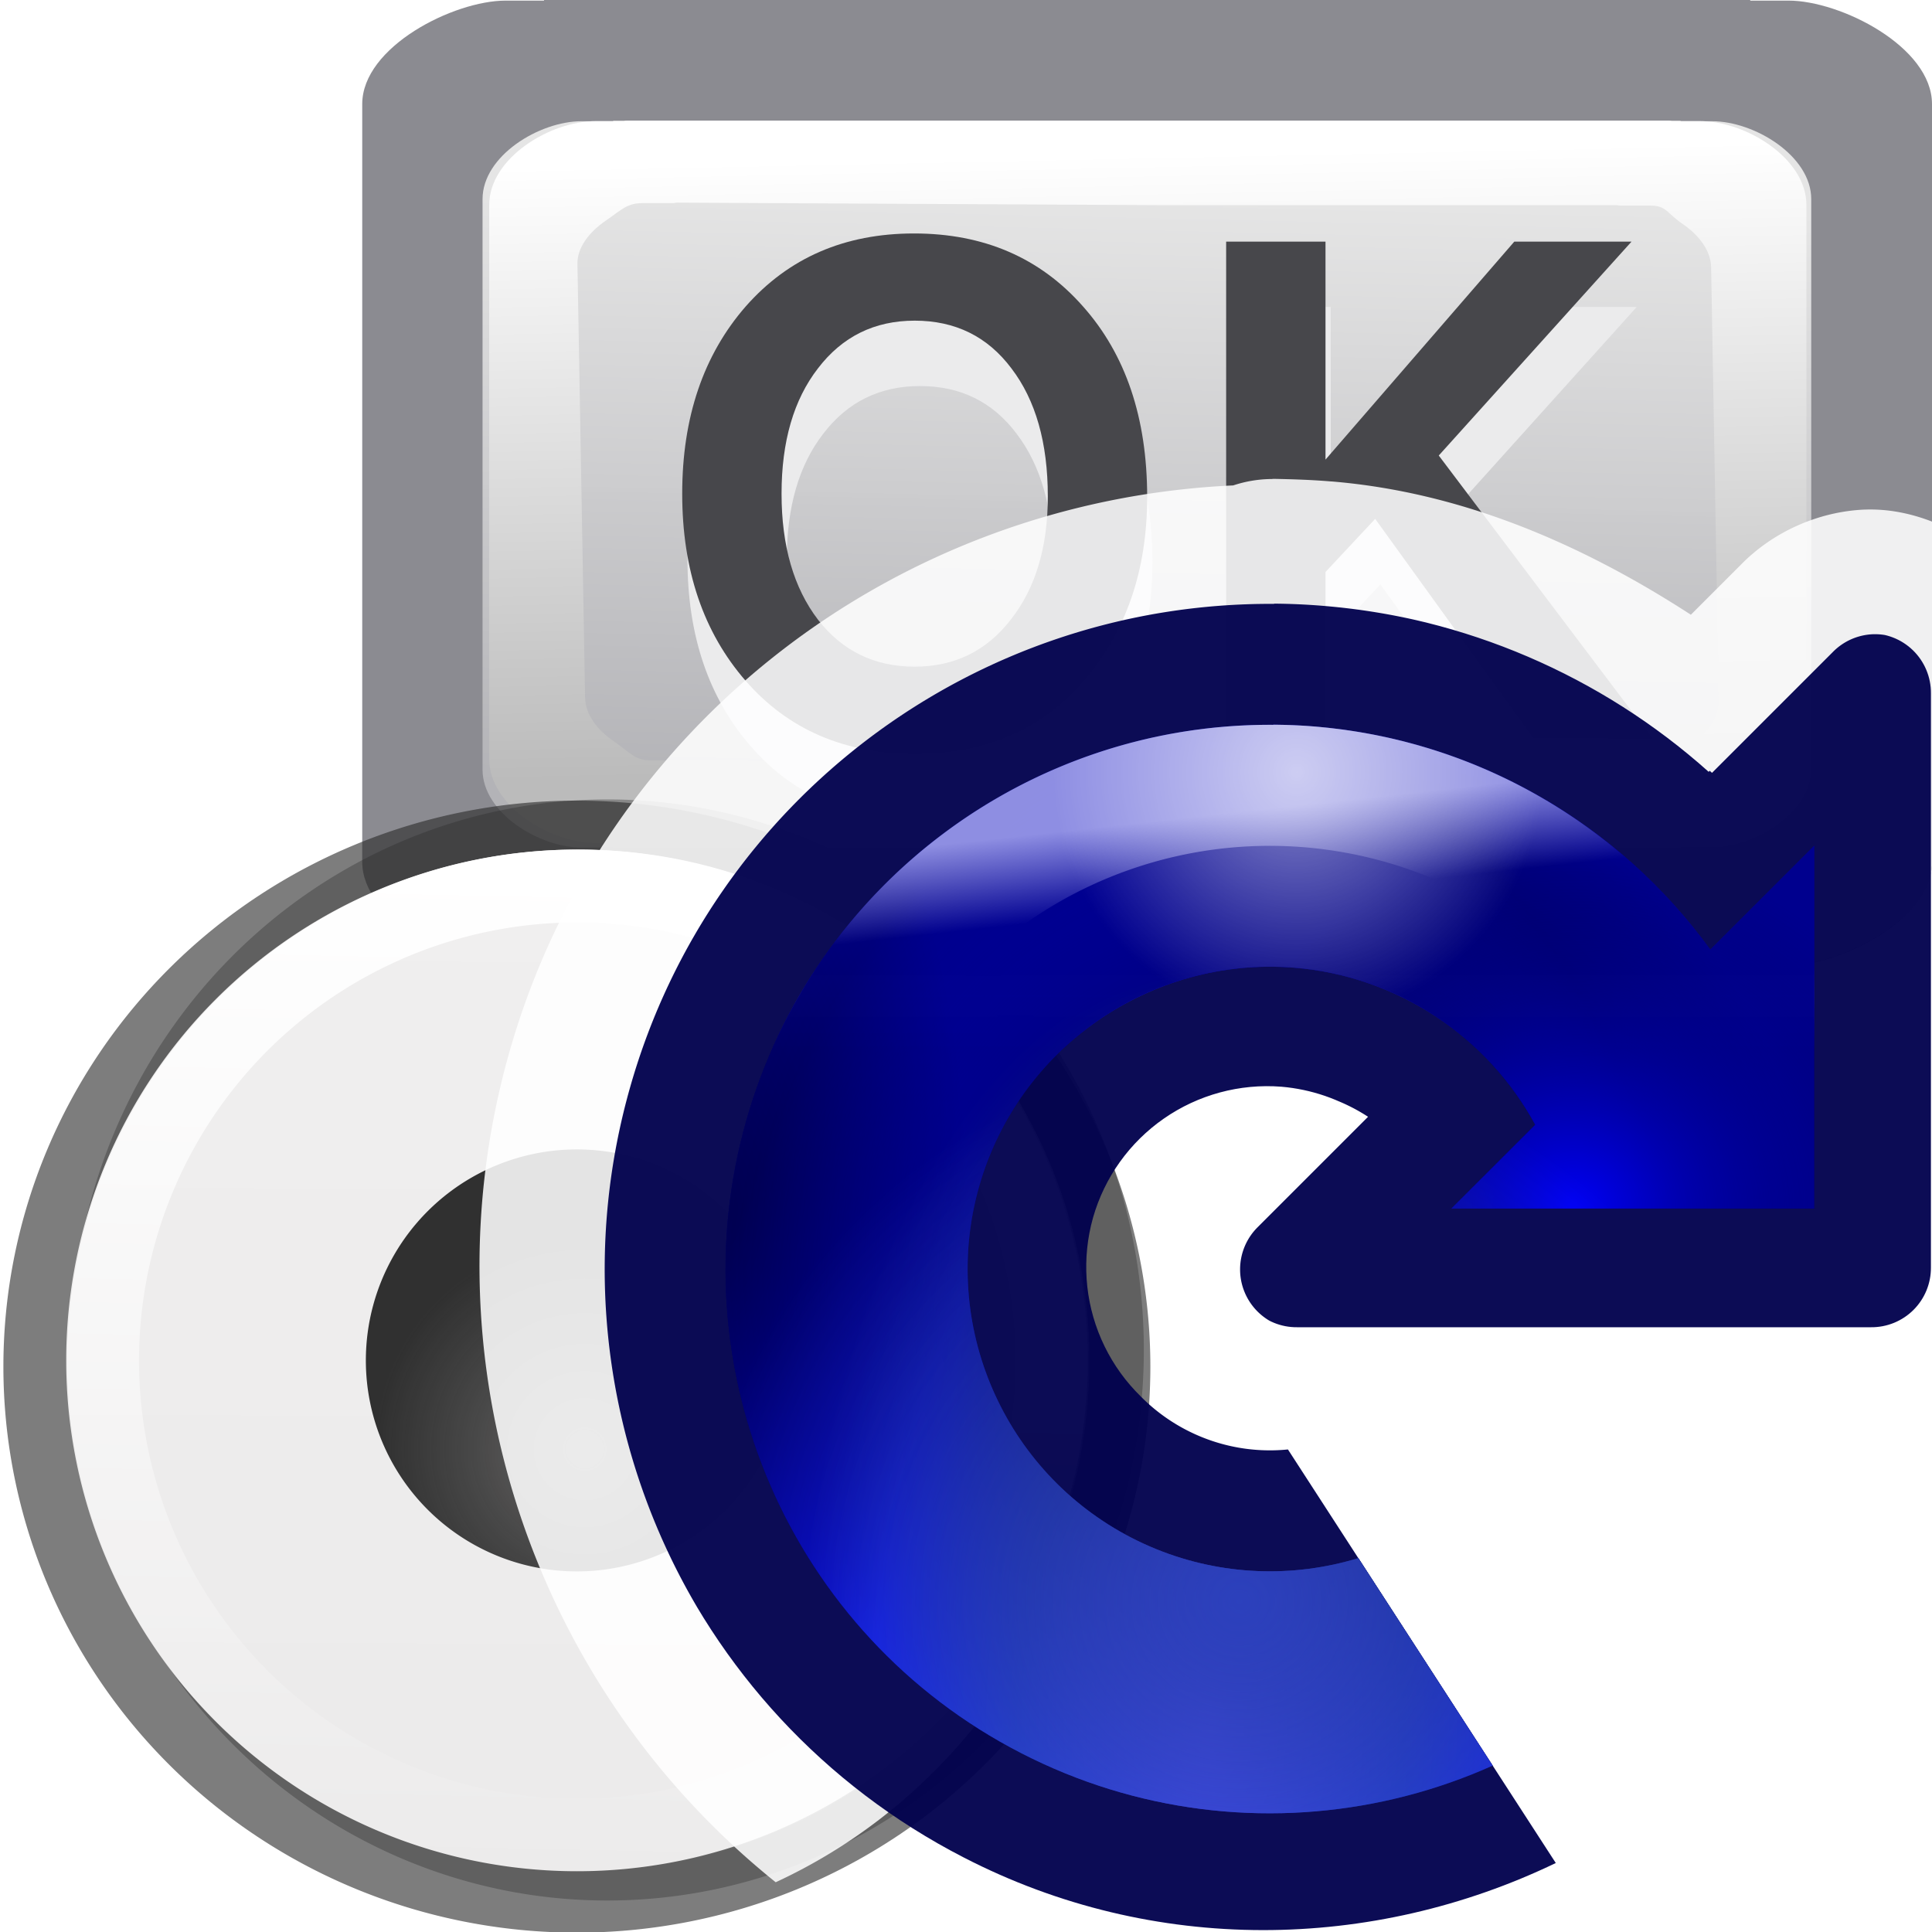 <svg height="16" viewBox="0 0 16 16" width="16" xmlns="http://www.w3.org/2000/svg" xmlns:xlink="http://www.w3.org/1999/xlink"><filter id="a" color-interpolation-filters="sRGB" height="1.12" width="1.12" x="-.06" y="-.06"><feGaussianBlur stdDeviation=".136"/></filter><filter id="b" color-interpolation-filters="sRGB" height="1.048" width="1.048" x="-.024" y="-.024"><feGaussianBlur stdDeviation=".054"/></filter><linearGradient id="c" gradientUnits="userSpaceOnUse" x1="3.447" x2="3.427" y1="-1.55" y2="3.386"><stop offset="0" stop-color="#f0efef"/><stop offset="1" stop-color="#ecebeb"/></linearGradient><linearGradient id="d" gradientUnits="userSpaceOnUse" x1="8.255" x2="7.962" xlink:href="#f" y1="1.258" y2="15.052"/><linearGradient id="e"><stop offset="0" stop-color="#fff"/><stop offset="1" stop-color="#fff" stop-opacity="0"/></linearGradient><linearGradient id="f" xlink:href="#e"/><linearGradient id="g" gradientUnits="userSpaceOnUse" x1="3.2" x2="3.206" xlink:href="#f" y1="2.696" y2="-.204"/><radialGradient id="h" cx="3.21" cy="1.71" gradientUnits="userSpaceOnUse" r="1.147"><stop offset="0" stop-color="#666"/><stop offset="1" stop-color="#232323" stop-opacity=".938"/></radialGradient><linearGradient id="i" gradientTransform="matrix(0 1 -1 0 130.578 .238)" gradientUnits="userSpaceOnUse" x1="26.222" x2="96.578" y1="59.537" y2="57.715"><stop offset="0" stop-color="#fff"/><stop offset="1" stop-color="#bbb"/></linearGradient><filter id="j" color-interpolation-filters="sRGB" height="1.011" width="1.008" x="-.004" y="-.006"><feGaussianBlur stdDeviation=".139"/></filter><linearGradient id="k" gradientTransform="matrix(.736 0 0 .742 28.702 -22.205)" gradientUnits="userSpaceOnUse" x1="72.619" x2="73.819" y1="101.357" y2="47.875"><stop offset="0" stop-color="#b3b3b7"/><stop offset="1" stop-color="#e5e5e5" stop-opacity=".996"/></linearGradient><filter id="l" color-interpolation-filters="sRGB" height="1.105" width="1.055" x="-.027" y="-.052"><feGaussianBlur stdDeviation=".668"/></filter><clipPath id="m"><path d="m2.787 294.09c-.654-.004-1.23.428-1.409 1.057-.19.667.117 1.375.734 1.692.417.215.896.205 1.297.012l-.59-.911a.397.397 0 0 1 -.223-.042.397.397 0 0 1 -.201-.461.397.397 0 0 1 .413-.287.397.397 0 0 1 .183.063l-.241.241a.13.13 0 0 0 .092.223h1.258a.13.13 0 0 0 .131-.131v-1.258a.13.13 0 0 0 -.135-.131.13.13 0 0 0 -.088.039l-.264.264c-.236-.211-.536-.34-.852-.365-.035-.003-.071-.004-.106-.005z"/></clipPath><linearGradient id="n" gradientTransform="matrix(.079 0 0 .078 27.362 7.366)" gradientUnits="userSpaceOnUse" x1="17" x2="17" y1="8" y2="17"><stop offset="0" stop-color="#00008c"/><stop offset=".355" stop-color="#1c1cac"/><stop offset=".619" stop-color="#080895"/><stop offset=".757" stop-color="#00008c"/><stop offset="1" stop-color="#00004d"/></linearGradient><radialGradient id="o" cx="10" cy="14.246" gradientTransform="matrix(1 -0 0 1.833 -0 -11.865)" gradientUnits="userSpaceOnUse" r="4.5"><stop offset="0" stop-color="#5757ff"/><stop offset=".355" stop-color="#223fd1"/><stop offset=".619" stop-color="#0f1af2"/><stop offset=".757" stop-color="#0000cf"/><stop offset="1" stop-color="#00008e"/></radialGradient><radialGradient id="p" cx="6" cy="10" gradientTransform="matrix(.444 0 0 1 3.334 .001)" gradientUnits="userSpaceOnUse" r="4.5" xlink:href="#q"/><linearGradient id="q"><stop offset="0"/><stop offset="1" stop-opacity="0"/></linearGradient><radialGradient id="r" cx="10.5" cy="10.5" gradientTransform="matrix(1 0 0 1 0 .001)" gradientUnits="userSpaceOnUse" r="4.5" xlink:href="#q"/><radialGradient id="s" cx="13" cy="10" gradientTransform="matrix(.703 0 -0 .667 3.865 3.334)" gradientUnits="userSpaceOnUse" r="4.5"><stop offset="0" stop-color="#00f"/><stop offset="1" stop-color="#00004d" stop-opacity="0"/></radialGradient><radialGradient id="t" cx="10.25" cy="13.25" gradientTransform="matrix(1 0 0 1 0 .001)" gradientUnits="userSpaceOnUse" r="4.5"><stop offset="0" stop-color="#2c41be"/><stop offset="1" stop-color="#2c41be" stop-opacity="0"/></radialGradient><linearGradient id="u" gradientUnits="userSpaceOnUse" x1="17.444" x2="17.524" y1="5.924" y2="6.65"><stop offset="0" stop-color="#bfbfff"/><stop offset="1" stop-color="#bfbfff" stop-opacity="0"/></linearGradient><radialGradient id="v" cx="10.721" cy="6.39" gradientTransform="matrix(.451 .016 -.016 .458 5.992 3.294)" gradientUnits="userSpaceOnUse" r="4.5" xlink:href="#e"/><filter id="w" color-interpolation-filters="sRGB" height="1.036" width="1.036" x="-.018" y="-.018"><feGaussianBlur stdDeviation=".068"/></filter><mask id="x" maskUnits="userSpaceOnUse"><path d="m2.778 295.875.129-.173.797.04.884-.046s-.875 1.075-.907 1.135c-.032.06-.175.169-.175.169z" fill="url(#y)" fill-rule="evenodd" stroke-width=".12"/></mask><linearGradient id="y" gradientTransform="matrix(-.12 -.016 0 .12 50.206 228.095)" gradientUnits="userSpaceOnUse" x1="391.148" x2="385.398" y1="618.611" y2="613.207"><stop offset="0" stop-color="#fff"/><stop offset="1" stop-opacity="0"/></linearGradient><g transform="scale(.125)"><path d="m36.041-0v.04h-2.537c-3.443 0-9.505 3.057-9.505 6.853v50.215c0 3.796 6.062 6.852 9.505 6.852h2.537v.04h39.959 39.958v-.04h2.537c3.443 0 9.505-3.056 9.505-6.852v-50.215c0-3.796-6.062-6.853-9.505-6.853h-2.537v-.04h-39.958z" fill="#8b8b91" fill-opacity=".996"/><path d="m40.623 8.001v.03h-2.082c-2.825-0-6.571 2.301-6.571 5.159v37.804c0 2.858 3.746 5.159 6.571 5.159h2.082v.03h33.761.257 36.705v-.03h2.082c2.825 0 6.571-2.301 6.571-5.159v-37.803c0-2.858-3.746-5.159-6.571-5.159h-2.082v-.03h-36.705-.257z" fill="url(#k)"/><path d="m16.195 22.822c-.106 0-.21.017-.311.051h-2.518c-2.246 0-4.642 1.071-6.553 2.777-1.91 1.707-3.35 4.114-3.35 6.857v63.461c0 2.744 1.439 5.151 3.35 6.857s4.306 2.777 6.553 2.777h2.518c.1.034.205.051.311.051h49.867.58 45.637c.106-0.0.21-.017.311-.051h2.518c2.246 0 4.642-1.071 6.553-2.777 1.91-1.707 3.35-4.114 3.35-6.857v-63.461c0-2.744-1.439-5.151-3.35-6.857-1.91-1.707-4.306-2.777-6.553-2.777h-2.518c-.1-.034-.205-.051-.311-.051h-45.637-.58zm4.552 9.397 44.953.289h.58 41.257c.097.031.197.047.299.047h2.73c1.537 0 1.492.802 3.04 2.123 1.548 1.321 2.585 3.094 2.611 4.965l.706 49.712c.027 1.871-1.063 3.644-2.611 4.965-1.548 1.321-1.504 2.123-3.04 2.123h-2.73c-.104 0-.206.016-.305.049h-41.251-.58l-44.949-.289c-.098-.032-.201-.049-.305-.049h-2.73c-1.537 0-1.949-.905-3.498-2.226-1.548-1.321-2.585-3.094-2.611-4.965l-.706-49.712c-.027-1.871 1.063-3.644 2.611-4.965 1.548-1.321 1.961-2.02 3.498-2.02h2.73c.102 0.0.204-.016.301-.047z" fill="url(#i)" filter="url(#j)" transform="matrix(.718 0 0 .578 29.923 -5.197)"/><g fill="#ebebec" fill-opacity=".996" filter="url(#l)" transform="matrix(1.097 0 0 1.129 8.172 -37.467)"><path d="m37.909 77q-3.84-4.28-3.84-11 0-6.72 3.84-11 3.88-4.28 10.16-4.28 6.32 0 10.2 4.28 3.88 4.24 3.88 11.2 0 6.48-3.84 10.8-3.8 4.28-10.2 4.28-6.36 0-10.2-4.28zm10.2-21.16q-3.64 0-5.84 2.8-2.2 2.76-2.2 7.36 0 4.6 2.2 7.4 2.2 2.76 5.84 2.76 3.6 0 5.8-2.76 2.24-2.76 2.24-7.24 0-4.72-2.2-7.52-2.16-2.8-5.84-2.8z"/><path d="m72.919 70.6v9.76h-6v-29.16h6v12.8l11.4-12.8h7.08l-11.64 12.56 12.88 16.6h-7.16l-9.56-12.88z"/></g><g fill="#47474b" fill-opacity=".996" stroke-width="1.113" transform="scale(.986 1.014)"><path d="m50.112 44.494q-4.272-4.762-4.272-12.239 0-7.477 4.272-12.239 4.317-4.762 11.304-4.762 7.032 0 11.349 4.762 4.317 4.717 4.317 12.461 0 7.21-4.272 12.016-4.228 4.762-11.349 4.762-7.076 0-11.349-4.762zm11.349-23.543q-4.05 0-6.498 3.115-2.448 3.071-2.448 8.189 0 5.118 2.448 8.233 2.448 3.071 6.498 3.071 4.005 0 6.453-3.071 2.492-3.071 2.492-8.055 0-5.251-2.448-8.367-2.403-3.115-6.498-3.115z"/><path d="m89.065 37.373v10.859h-6.676v-32.443h6.676v14.241l12.684-14.241h7.877l-12.951 13.974 14.33 18.469h-7.966l-10.636-14.33z"/></g><g transform="matrix(12.187 0 0 12.187 -.379 75.165)"><path d="m5.886 3.175a2.711 2.711 0 0 1 -2.711 2.711 2.711 2.711 0 0 1 -2.711-2.711 2.711 2.711 0 0 1 2.711-2.711 2.711 2.711 0 0 1 2.711 2.711z" fill="#2a2a2a" filter="url(#a)" opacity=".59" stroke-width=".192" transform="matrix(1.076 0 0 1.104 -.084 -2.334)"/><path d="m5.879 1.228a2.711 2.711 0 0 1 -2.711 2.711 2.711 2.711 0 0 1 -2.711-2.711 2.711 2.711 0 0 1 2.711-2.711 2.711 2.711 0 0 1 2.711 2.711z" fill="#2a2a2a" filter="url(#b)" opacity=".78" stroke-width=".192" transform="matrix(1.15 0 0 1.135 -.476 -.132)"/><path d="m5.945 1.228a2.777 2.777 0 0 1 -2.777 2.777 2.777 2.777 0 0 1 -2.777-2.777 2.777 2.777 0 0 1 2.777-2.777 2.777 2.777 0 0 1 2.777 2.777z" fill="url(#c)" stroke-width=".219"/><path d="m8.016 1.002c-3.865-0-6.998 3.133-6.998 6.998-0 3.865 3.133 6.998 6.998 6.998 3.865 0 6.998-3.133 6.998-6.998 0-3.865-3.133-6.998-6.998-6.998zm-.016.998a6 6 0 0 1 6 6 6 6 0 0 1 -6 6 6 6 0 0 1 -6-6 6 6 0 0 1 6-6z" fill="url(#d)" stroke-width=".552" transform="matrix(.397 0 0 .397 -.007 -1.947)"/><path d="m4.627 1.228a1.459 1.459 0 0 1 -1.459 1.459 1.459 1.459 0 0 1 -1.459-1.459 1.459 1.459 0 0 1 1.459-1.459 1.459 1.459 0 0 1 1.459 1.459z" fill="url(#g)" stroke-width=".207"/><path d="m4.314 1.228a1.147 1.147 0 0 1 -1.147 1.147 1.147 1.147 0 0 1 -1.147-1.147 1.147 1.147 0 0 1 1.147-1.147 1.147 1.147 0 0 1 1.147 1.147z" fill="url(#h)" stroke-width=".163"/></g><path d="m10.537 3.967a1.032 1.032 0 0 0 -.324.053c-2.788.128-5.223 1.983-5.994 4.691-.729 2.56.191 5.26 2.205 6.877a4.572 4.772 0 0 0 2.549-3.068c.069.051-.385-.356-.32-.287.065.07-.322-.422-.27-.342s-.243-.471-.205-.383c.038.088-.161-.503-.139-.41.023.093-.073-.525-.066-.43.006.095.018-.529.008-.434-.01.095.11-.518.084-.426a1.032 1.032 0 0 0 -.002 0c-.026.092.196-.492.154-.406-.041.086.278-.453.223-.375-.023.032.047-.057.113-.135a4.572 4.772 0 0 0 -.619-.893h1.566.639c.062-.012.158-.026.129-.023-.095.009.529.006.434-.002h.004c-.122-.01.025.005.168.025h3.621v-.006h.318c.43 0 1.188-.381 1.188-.855v-2.818c-.175-.068-.361-.106-.551-.1a1.032 1.032 0 0 0 -.006 0c-.384.016-.761.184-1.029.459l-.412.412c-.902-.585-1.895-1.015-2.977-1.104h-.004c-.168-.014-.321-.018-.457-.021a1.032 1.032 0 0 0 -.023 0c-.001-0-.003 0-.004 0z" fill="#fff" fill-opacity=".871" transform="scale(8)"/><g clip-path="url(#m)" transform="matrix(30.236 0 0 30.236 0 -8852.157)"><path d="m10.535 5c-2.47-.015-4.648 1.618-5.324 3.994-.718 2.521.443 5.197 2.773 6.396 2.331 1.199 5.185.586 6.818-1.465l-3.131-2.488a1.5 1.5 0 0 1 -1.857.396 1.5 1.5 0 0 1 -.758-1.744 1.5 1.5 0 0 1 1.563-1.086 1.5 1.5 0 0 1 .693.238l-.912.912a.492.492 0 0 0 .348.842h4.754a.492.492 0 0 0 .494-.496v-4.754a.492.492 0 0 0 -.51-.494.492.492 0 0 0 -.332.148l-.998.998c-.894-.799-2.024-1.284-3.219-1.381-.134-.011-.268-.017-.402-.018z" fill="#00004d" opacity=".95" transform="matrix(.265 0 0 .265 0 292.767)"/><path d="m10.529 6c-2.022-.013-3.804 1.323-4.357 3.268-.588 2.063.362 4.253 2.27 5.234 1.908.981 4.242.479 5.578-1.199l-1.564-1.246c-.742.932-2.038 1.21-3.098.666-1.059-.545-1.587-1.761-1.262-2.906.326-1.146 1.416-1.903 2.604-1.809.861.069 1.6.574 1.994 1.299l-.693.693h3v-3l-.859.859c-.753-1.037-1.934-1.738-3.283-1.846-.109-.009-.219-.013-.328-.014z" fill="url(#n)" opacity=".95" transform="matrix(.265 0 0 .265 0 292.767)"/><path d="m10.529 6c-2.022-.013-3.804 1.323-4.357 3.268-.588 2.063.362 4.253 2.27 5.234 1.908.981 4.242.479 5.578-1.199l-1.564-1.246c-.742.932-2.038 1.21-3.098.666-1.059-.545-1.587-1.761-1.262-2.906.326-1.146 1.416-1.903 2.604-1.809.861.069 1.6.574 1.994 1.299l-.693.693h3v-3l-.859.859c-.753-1.037-1.934-1.738-3.283-1.846-.109-.009-.219-.013-.328-.014z" fill="url(#o)" opacity=".95" transform="matrix(.265 0 0 .265 0 292.767)"/><path d="m10.529 6c-2.022-.013-3.804 1.323-4.357 3.268-.588 2.063.362 4.253 2.27 5.234 1.908.981 4.242.479 5.578-1.199l-1.564-1.246c-.742.932-2.038 1.21-3.098.666-1.059-.545-1.587-1.761-1.262-2.906.326-1.146 1.416-1.903 2.604-1.809.861.069 1.6.574 1.994 1.299l-.693.693h3v-3l-.859.859c-.753-1.037-1.934-1.738-3.283-1.846-.109-.009-.219-.013-.328-.014z" fill="url(#p)" opacity=".42" transform="matrix(.265 0 0 .265 0 292.767)"/><path d="m10.529 6c-2.022-.013-3.804 1.323-4.357 3.268-.588 2.063.362 4.253 2.27 5.234 1.908.981 4.242.479 5.578-1.199l-1.564-1.246c-.742.932-2.038 1.21-3.098.666-1.059-.545-1.587-1.761-1.262-2.906.326-1.146 1.416-1.903 2.604-1.809.861.069 1.6.574 1.994 1.299l-.693.693h3v-3l-.859.859c-.753-1.037-1.934-1.738-3.283-1.846-.109-.009-.219-.013-.328-.014z" fill="url(#r)" opacity=".798" transform="matrix(.265 0 0 .265 0 292.767)"/><path d="m10.529 6c-2.022-.013-3.804 1.323-4.357 3.268-.588 2.063.362 4.253 2.27 5.234 1.908.981 4.242.479 5.578-1.199l-1.564-1.246c-.742.932-2.038 1.21-3.098.666-1.059-.545-1.587-1.761-1.262-2.906.326-1.146 1.416-1.903 2.604-1.809.861.069 1.6.574 1.994 1.299l-.693.693h3v-3l-.859.859c-.753-1.037-1.934-1.738-3.283-1.846-.109-.009-.219-.013-.328-.014z" fill="url(#s)" opacity=".95" transform="matrix(.265 0 0 .265 0 292.767)"/><path d="m10.529 6c-2.022-.013-3.804 1.323-4.357 3.268-.588 2.063.362 4.253 2.27 5.234 1.908.981 4.242.479 5.578-1.199l-1.564-1.246c-.742.932-2.038 1.21-3.098.666-1.059-.545-1.587-1.761-1.262-2.906.326-1.146 1.416-1.903 2.604-1.809.861.069 1.6.574 1.994 1.299l-.693.693h3v-3l-.859.859c-.753-1.037-1.934-1.738-3.283-1.846-.109-.009-.219-.013-.328-.014z" fill="url(#t)" opacity=".95" transform="matrix(.265 0 0 .265 0 292.767)"/><path d="m10.529 6c-2.022-.013-3.804 1.323-4.357 3.268-.124.437-.166.879-.158 1.314a3.978 7.359 86.12 0 0 .998.186 3.5 3.5 0 0 1 .121-1.227 3.5 3.5 0 0 1 3.646-2.529 3.5 3.5 0 0 1 3.156 2.826 3.978 7.359 86.12 0 0 1.064-.588v-2.25l-.859.859c-.753-1.037-1.934-1.738-3.283-1.846-.109-.009-.219-.013-.328-.014z" fill="url(#u)" opacity=".745" transform="matrix(.265 0 0 .265 0 292.767)"/><path d="m10.529 6c-2.022-.013-3.804 1.323-4.357 3.268-.588 2.063.362 4.253 2.27 5.234 1.908.981 4.242.479 5.578-1.199l-1.564-1.246c-.742.932-2.038 1.21-3.098.666-1.059-.545-1.587-1.761-1.262-2.906.326-1.146 1.416-1.903 2.604-1.809.861.069 1.6.574 1.994 1.299l-.693.693h3v-3l-.859.859c-.753-1.037-1.934-1.738-3.283-1.846-.109-.009-.219-.013-.328-.014z" fill="url(#v)" filter="url(#w)" opacity=".745" transform="matrix(.265 0 0 .265 0 292.767)"/></g><g mask="url(#x)" transform="matrix(30.236 0 0 30.236 -0 -8852.157)"><path d="m10.535 5c-2.47-.015-4.648 1.618-5.324 3.994-.718 2.521.443 5.197 2.773 6.396 2.331 1.199 5.185.586 6.818-1.465l-3.131-2.488a1.5 1.5 0 0 1 -1.857.396 1.5 1.5 0 0 1 -.758-1.744 1.5 1.5 0 0 1 1.563-1.086 1.5 1.5 0 0 1 .693.238l-.912.912a.492.492 0 0 0 .348.842h4.754a.492.492 0 0 0 .494-.496v-4.754a.492.492 0 0 0 -.51-.494.492.492 0 0 0 -.332.148l-.998.998c-.894-.799-2.024-1.284-3.219-1.381-.134-.011-.268-.017-.402-.018z" fill="#00004d" opacity=".95" transform="matrix(.265 0 0 .265 0 292.767)"/><path d="m10.529 6c-2.022-.013-3.804 1.323-4.357 3.268-.588 2.063.362 4.253 2.27 5.234 1.908.981 4.242.479 5.578-1.199l-1.564-1.246c-.742.932-2.038 1.21-3.098.666-1.059-.545-1.587-1.761-1.262-2.906.326-1.146 1.416-1.903 2.604-1.809.861.069 1.6.574 1.994 1.299l-.693.693h3v-3l-.859.859c-.753-1.037-1.934-1.738-3.283-1.846-.109-.009-.219-.013-.328-.014z" fill="url(#n)" opacity=".95" transform="matrix(.265 0 0 .265 0 292.767)"/><path d="m10.529 6c-2.022-.013-3.804 1.323-4.357 3.268-.588 2.063.362 4.253 2.27 5.234 1.908.981 4.242.479 5.578-1.199l-1.564-1.246c-.742.932-2.038 1.21-3.098.666-1.059-.545-1.587-1.761-1.262-2.906.326-1.146 1.416-1.903 2.604-1.809.861.069 1.6.574 1.994 1.299l-.693.693h3v-3l-.859.859c-.753-1.037-1.934-1.738-3.283-1.846-.109-.009-.219-.013-.328-.014z" fill="url(#o)" opacity=".95" transform="matrix(.265 0 0 .265 0 292.767)"/><path d="m10.529 6c-2.022-.013-3.804 1.323-4.357 3.268-.588 2.063.362 4.253 2.27 5.234 1.908.981 4.242.479 5.578-1.199l-1.564-1.246c-.742.932-2.038 1.21-3.098.666-1.059-.545-1.587-1.761-1.262-2.906.326-1.146 1.416-1.903 2.604-1.809.861.069 1.6.574 1.994 1.299l-.693.693h3v-3l-.859.859c-.753-1.037-1.934-1.738-3.283-1.846-.109-.009-.219-.013-.328-.014z" fill="url(#p)" opacity=".42" transform="matrix(.265 0 0 .265 0 292.767)"/><path d="m10.529 6c-2.022-.013-3.804 1.323-4.357 3.268-.588 2.063.362 4.253 2.27 5.234 1.908.981 4.242.479 5.578-1.199l-1.564-1.246c-.742.932-2.038 1.21-3.098.666-1.059-.545-1.587-1.761-1.262-2.906.326-1.146 1.416-1.903 2.604-1.809.861.069 1.6.574 1.994 1.299l-.693.693h3v-3l-.859.859c-.753-1.037-1.934-1.738-3.283-1.846-.109-.009-.219-.013-.328-.014z" fill="url(#r)" opacity=".798" transform="matrix(.265 0 0 .265 0 292.767)"/><path d="m10.529 6c-2.022-.013-3.804 1.323-4.357 3.268-.588 2.063.362 4.253 2.27 5.234 1.908.981 4.242.479 5.578-1.199l-1.564-1.246c-.742.932-2.038 1.21-3.098.666-1.059-.545-1.587-1.761-1.262-2.906.326-1.146 1.416-1.903 2.604-1.809.861.069 1.6.574 1.994 1.299l-.693.693h3v-3l-.859.859c-.753-1.037-1.934-1.738-3.283-1.846-.109-.009-.219-.013-.328-.014z" fill="url(#s)" opacity=".95" transform="matrix(.265 0 0 .265 0 292.767)"/><path d="m10.529 6c-2.022-.013-3.804 1.323-4.357 3.268-.588 2.063.362 4.253 2.27 5.234 1.908.981 4.242.479 5.578-1.199l-1.564-1.246c-.742.932-2.038 1.21-3.098.666-1.059-.545-1.587-1.761-1.262-2.906.326-1.146 1.416-1.903 2.604-1.809.861.069 1.6.574 1.994 1.299l-.693.693h3v-3l-.859.859c-.753-1.037-1.934-1.738-3.283-1.846-.109-.009-.219-.013-.328-.014z" fill="url(#t)" opacity=".95" transform="matrix(.265 0 0 .265 0 292.767)"/><path d="m10.529 6c-2.022-.013-3.804 1.323-4.357 3.268-.124.437-.166.879-.158 1.314a3.978 7.359 86.12 0 0 .998.186 3.5 3.5 0 0 1 .121-1.227 3.5 3.5 0 0 1 3.646-2.529 3.5 3.5 0 0 1 3.156 2.826 3.978 7.359 86.12 0 0 1.064-.588v-2.25l-.859.859c-.753-1.037-1.934-1.738-3.283-1.846-.109-.009-.219-.013-.328-.014z" fill="url(#u)" opacity=".745" transform="matrix(.265 0 0 .265 0 292.767)"/><path d="m10.529 6c-2.022-.013-3.804 1.323-4.357 3.268-.588 2.063.362 4.253 2.27 5.234 1.908.981 4.242.479 5.578-1.199l-1.564-1.246c-.742.932-2.038 1.21-3.098.666-1.059-.545-1.587-1.761-1.262-2.906.326-1.146 1.416-1.903 2.604-1.809.861.069 1.6.574 1.994 1.299l-.693.693h3v-3l-.859.859c-.753-1.037-1.934-1.738-3.283-1.846-.109-.009-.219-.013-.328-.014z" fill="url(#v)" filter="url(#w)" opacity=".745" transform="matrix(.265 0 0 .265 0 292.767)"/></g></g></svg>